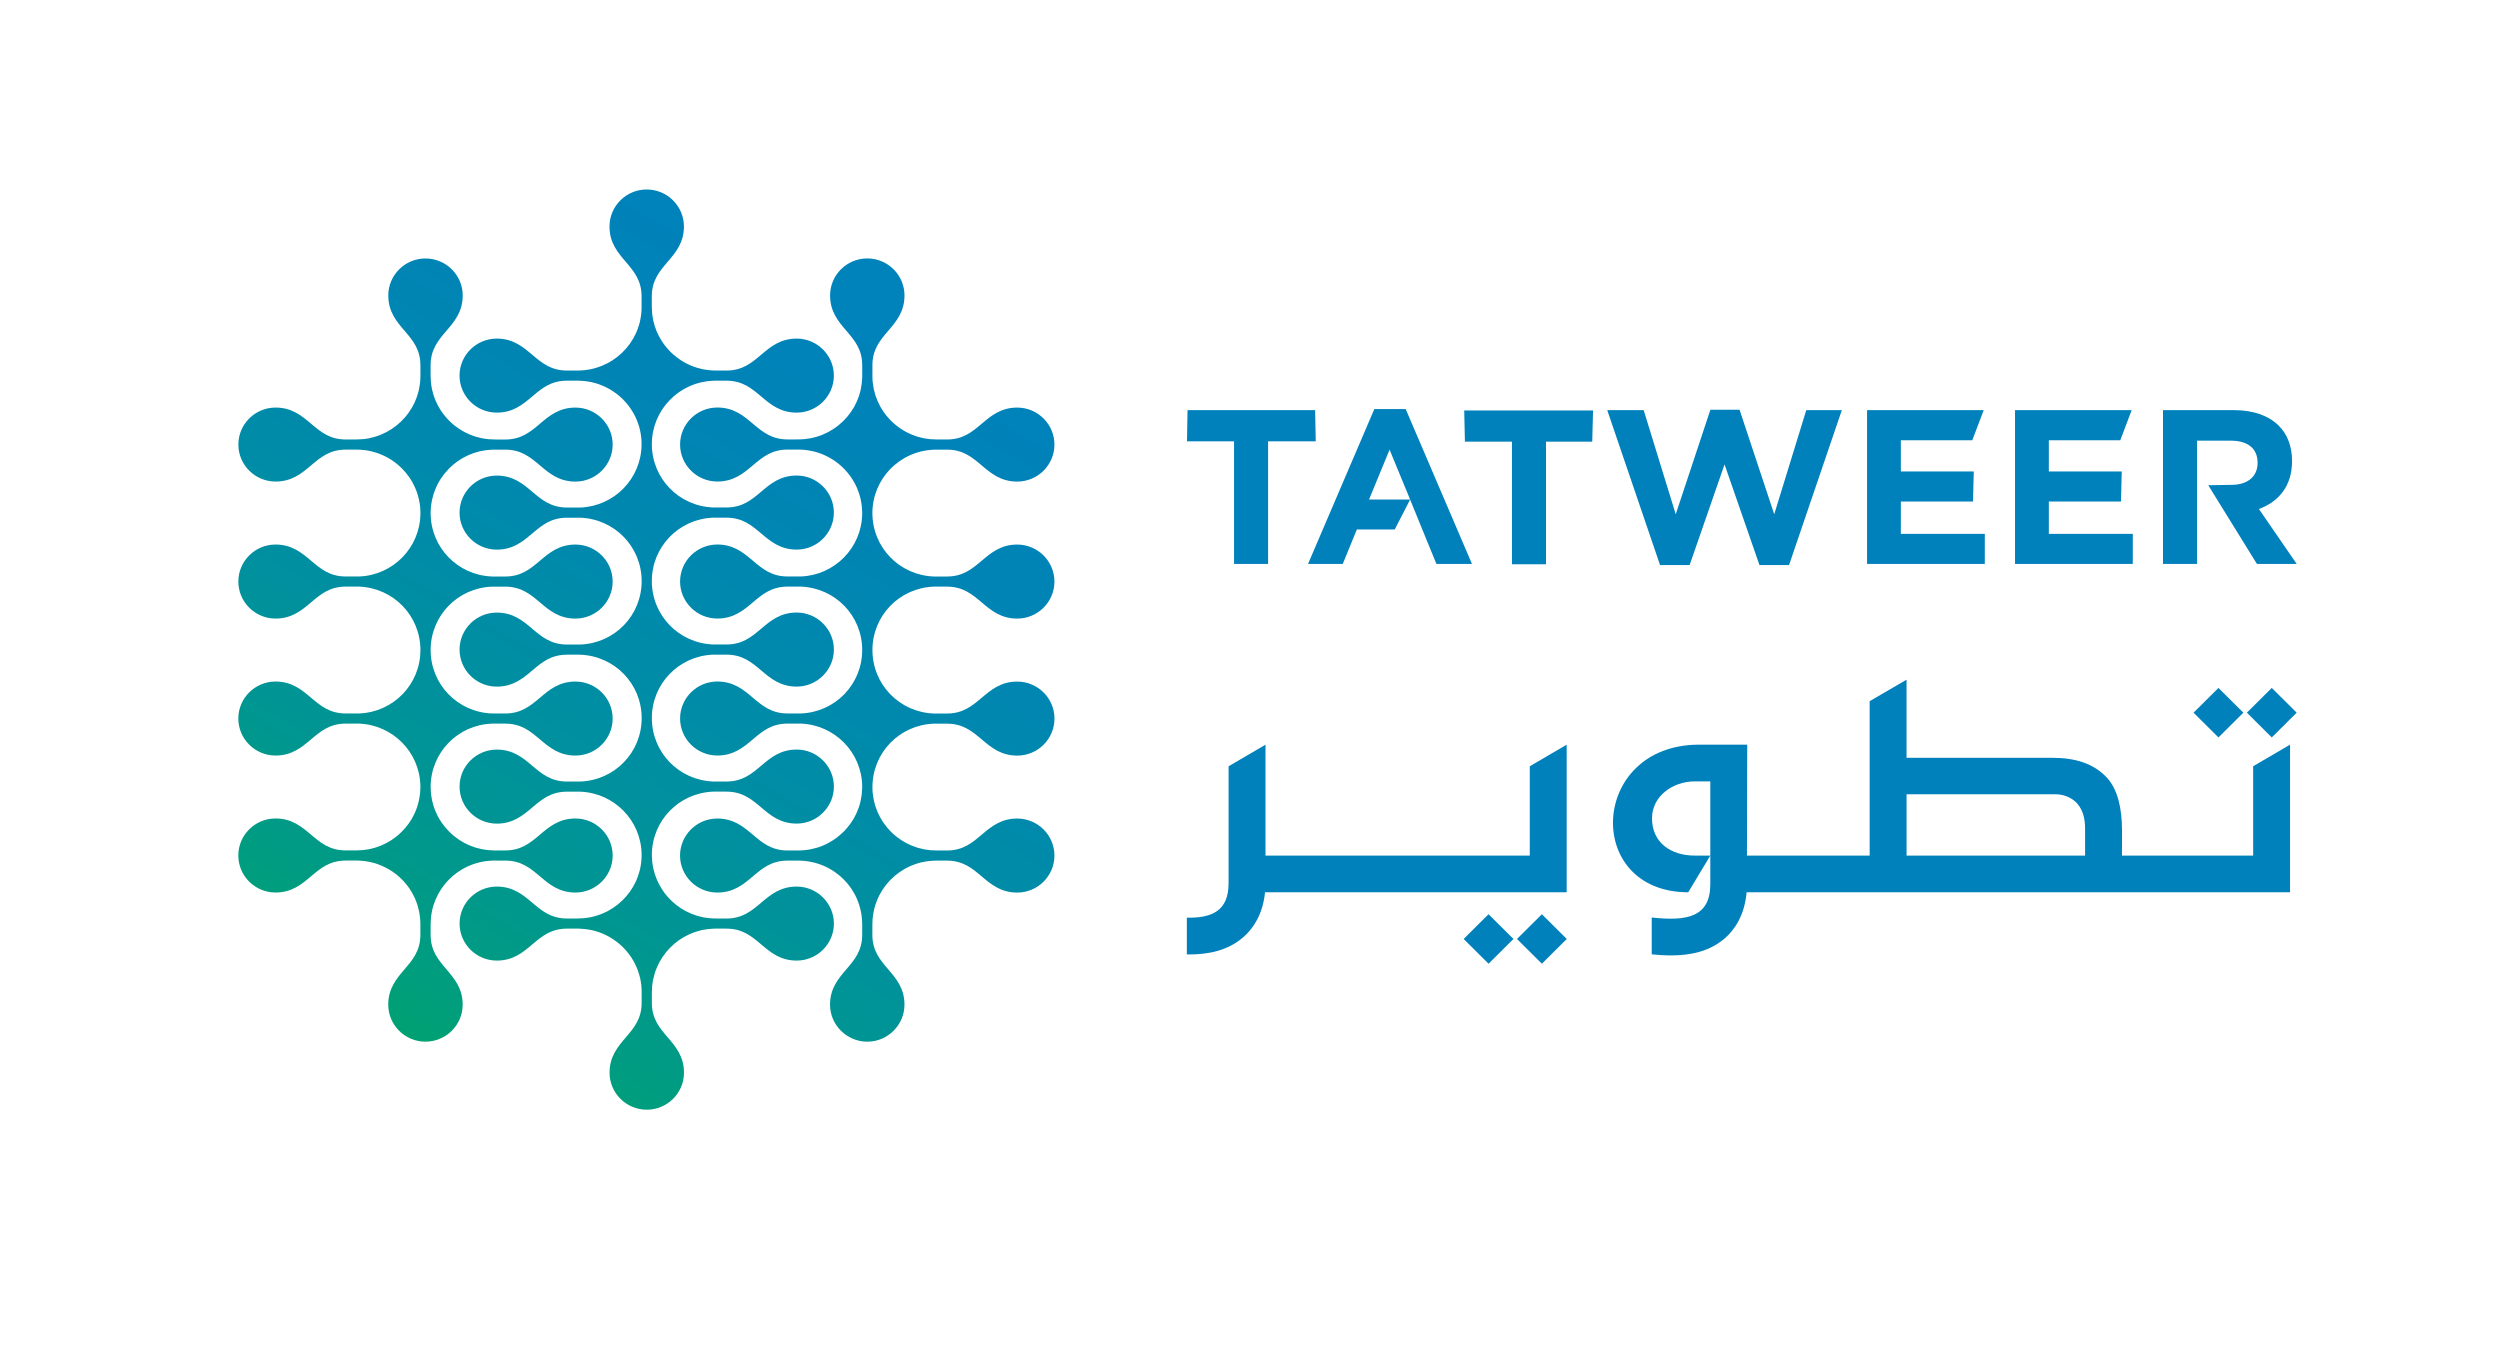 <svg width="124" height="67" viewBox="0 0 124 67" fill="none" xmlns="http://www.w3.org/2000/svg">
<path d="M21.359 46.365V45.952H21.36V45.832C21.36 45.736 21.365 45.635 21.375 45.526L21.376 45.509C21.386 45.414 21.4 45.319 21.419 45.23L21.425 45.203C21.442 45.112 21.464 45.023 21.49 44.934L21.498 44.909C21.523 44.831 21.554 44.744 21.597 44.639L21.602 44.625C21.638 44.539 21.677 44.456 21.721 44.373L21.73 44.353C21.769 44.282 21.814 44.206 21.87 44.12L21.885 44.096C21.926 44.033 21.976 43.965 22.037 43.888L22.063 43.858C22.124 43.782 22.177 43.72 22.238 43.66L22.261 43.634C22.314 43.579 22.373 43.525 22.448 43.459L22.479 43.432C22.532 43.386 22.591 43.342 22.649 43.299L22.717 43.249C22.781 43.204 22.849 43.161 22.916 43.123L22.975 43.088C23.039 43.052 23.107 43.018 23.174 42.986L23.244 42.953C23.31 42.925 23.377 42.899 23.445 42.874L23.529 42.844C23.596 42.823 23.662 42.803 23.726 42.787L23.766 42.776C23.787 42.771 23.807 42.766 23.833 42.761C23.894 42.747 23.955 42.736 24.013 42.726L24.066 42.718C24.091 42.715 24.115 42.711 24.14 42.708C24.2 42.702 24.259 42.696 24.316 42.693L24.362 42.69C24.401 42.688 24.439 42.685 24.474 42.685H25.057C25.856 42.685 26.306 43.065 26.782 43.467C27.248 43.862 27.73 44.27 28.542 44.27C29.559 44.27 30.388 43.446 30.388 42.433C30.388 41.42 29.559 40.597 28.542 40.597C27.73 40.597 27.248 41.005 26.782 41.399C26.306 41.801 25.856 42.182 25.057 42.182H24.523C24.439 42.182 24.351 42.178 24.235 42.167L24.19 42.163C24.104 42.154 24.017 42.141 23.934 42.125L23.878 42.114C23.799 42.098 23.72 42.078 23.645 42.056L23.58 42.038C23.507 42.014 23.436 41.989 23.366 41.962L23.29 41.932C23.225 41.904 23.163 41.874 23.1 41.842C23.1 41.842 23.036 41.811 23.015 41.8C22.962 41.77 22.91 41.739 22.847 41.7C22.816 41.681 22.787 41.664 22.756 41.642C22.709 41.61 22.66 41.576 22.614 41.539L22.575 41.51C22.555 41.495 22.535 41.48 22.515 41.463C22.474 41.427 22.432 41.391 22.392 41.356L22.287 41.257C22.253 41.225 22.223 41.191 22.19 41.152C22.154 41.114 22.119 41.076 22.084 41.034C22.063 41.01 22.042 40.983 22.022 40.956L21.971 40.887C21.948 40.856 21.925 40.825 21.905 40.798C21.885 40.765 21.864 40.732 21.843 40.701L21.826 40.677C21.798 40.63 21.77 40.584 21.743 40.535C21.73 40.514 21.72 40.493 21.709 40.472L21.698 40.451C21.667 40.389 21.638 40.329 21.612 40.265L21.58 40.187C21.552 40.117 21.526 40.046 21.504 39.982L21.486 39.91C21.462 39.832 21.442 39.754 21.426 39.683L21.417 39.624C21.399 39.54 21.386 39.455 21.377 39.372L21.374 39.329C21.364 39.225 21.36 39.13 21.36 39.038C21.36 37.336 22.699 35.953 24.405 35.892H25.057C25.856 35.892 26.306 36.272 26.782 36.674C27.248 37.068 27.73 37.476 28.542 37.476C29.559 37.476 30.388 36.652 30.388 35.64C30.388 34.628 29.559 33.805 28.542 33.805C27.73 33.805 27.248 34.212 26.782 34.607C26.306 35.009 25.856 35.389 25.057 35.389H24.409C22.699 35.328 21.36 33.946 21.36 32.243C21.36 30.541 22.699 29.159 24.405 29.098H25.057C25.856 29.098 26.306 29.478 26.782 29.88C27.248 30.275 27.73 30.682 28.542 30.682C29.559 30.682 30.388 29.858 30.388 28.846C30.388 27.834 29.559 27.01 28.542 27.01C27.73 27.01 27.248 27.418 26.781 27.812C26.305 28.215 25.856 28.595 25.057 28.595H24.409C22.699 28.533 21.36 27.151 21.36 25.448C21.36 25.356 21.364 25.26 21.375 25.151L21.376 25.122C21.386 25.031 21.4 24.939 21.42 24.845L21.425 24.817C21.442 24.73 21.464 24.642 21.492 24.547L21.498 24.524C21.527 24.437 21.558 24.35 21.592 24.267L21.605 24.237C21.64 24.149 21.682 24.065 21.717 23.996L21.732 23.969C21.775 23.886 21.826 23.805 21.869 23.738L21.885 23.715C21.933 23.643 21.984 23.572 22.041 23.501L22.063 23.475C22.118 23.406 22.176 23.34 22.236 23.278L22.261 23.252C22.32 23.189 22.388 23.128 22.449 23.076L22.479 23.049C22.547 22.989 22.625 22.933 22.679 22.894L22.716 22.867C22.78 22.822 22.849 22.78 22.921 22.736L22.971 22.708C23.038 22.67 23.109 22.636 23.182 22.6L23.241 22.572C23.31 22.542 23.38 22.515 23.454 22.489L23.525 22.462C23.596 22.44 23.663 22.421 23.732 22.403L23.767 22.394C23.786 22.389 23.806 22.384 23.828 22.379C23.893 22.365 23.958 22.353 24.024 22.343C24.063 22.337 24.102 22.331 24.14 22.326C24.201 22.318 24.263 22.314 24.327 22.309C24.374 22.306 24.421 22.303 24.47 22.302H25.057C25.856 22.302 26.306 22.683 26.782 23.085C27.248 23.479 27.73 23.887 28.542 23.887C29.559 23.887 30.388 23.063 30.388 22.051C30.388 21.039 29.559 20.216 28.542 20.216C27.73 20.216 27.248 20.623 26.782 21.017C26.306 21.42 25.856 21.8 25.057 21.8H24.643V21.798H24.522C24.429 21.798 24.335 21.793 24.227 21.784L24.192 21.781C24.104 21.772 24.014 21.758 23.93 21.742L23.881 21.732C23.808 21.718 23.733 21.699 23.637 21.671L23.58 21.655C23.506 21.631 23.433 21.606 23.362 21.576L23.288 21.547C23.222 21.52 23.158 21.488 23.097 21.458L23.012 21.414C22.962 21.388 22.915 21.359 22.869 21.329L22.841 21.312C22.809 21.294 22.782 21.278 22.756 21.26C22.707 21.226 22.656 21.188 22.61 21.154L22.564 21.119C22.546 21.105 22.528 21.092 22.513 21.08C22.477 21.049 22.44 21.017 22.404 20.984L22.388 20.971C22.354 20.939 22.321 20.908 22.286 20.873C22.262 20.851 22.24 20.827 22.219 20.804L22.184 20.767C22.15 20.73 22.116 20.691 22.083 20.653C22.065 20.632 22.048 20.609 22.031 20.587L22 20.547C21.965 20.503 21.933 20.459 21.902 20.413C21.89 20.394 21.838 20.314 21.838 20.314C21.805 20.261 21.773 20.209 21.742 20.153C21.73 20.132 21.72 20.112 21.71 20.092L21.696 20.064C21.666 20.004 21.636 19.942 21.61 19.882L21.577 19.803C21.551 19.734 21.526 19.665 21.504 19.596L21.483 19.523C21.46 19.448 21.441 19.372 21.425 19.298L21.415 19.236C21.396 19.148 21.384 19.064 21.377 18.988L21.373 18.939C21.363 18.836 21.358 18.742 21.358 18.654L21.358 18.121C21.358 17.327 21.739 16.881 22.144 16.407C22.541 15.943 22.951 15.463 22.951 14.655C22.951 13.643 22.122 12.82 21.104 12.82C20.086 12.82 19.259 13.643 19.259 14.655C19.259 15.463 19.669 15.943 20.066 16.407C20.471 16.88 20.853 17.327 20.853 18.121V18.695L20.845 18.855L20.841 18.903C20.838 18.945 20.835 18.988 20.829 19.033C20.825 19.072 20.818 19.111 20.808 19.157C20.799 19.219 20.788 19.28 20.776 19.341C20.769 19.374 20.76 19.406 20.748 19.445L20.74 19.475C20.726 19.529 20.712 19.582 20.692 19.638C20.686 19.659 20.678 19.678 20.671 19.698L20.639 19.782C20.621 19.829 20.604 19.876 20.583 19.921L20.552 19.989L20.524 20.043C20.498 20.093 20.473 20.143 20.448 20.188L20.41 20.249C20.372 20.317 20.329 20.384 20.287 20.445L20.256 20.487L20.218 20.536C20.179 20.586 20.141 20.636 20.1 20.684L20.073 20.716C20.017 20.78 19.958 20.842 19.897 20.901L19.87 20.926C19.807 20.987 19.741 21.044 19.67 21.101L19.652 21.117C19.58 21.172 19.506 21.226 19.431 21.275L19.409 21.29C19.318 21.349 19.245 21.392 19.175 21.428L19.154 21.438C19.058 21.488 18.978 21.525 18.903 21.556L18.881 21.564C18.787 21.603 18.7 21.634 18.615 21.659L18.598 21.664C18.504 21.692 18.411 21.716 18.321 21.734L18.3 21.738C18.201 21.758 18.107 21.772 18.014 21.78L17.991 21.782C17.887 21.792 17.785 21.797 17.689 21.797L17.568 21.799H17.153C16.355 21.799 15.906 21.419 15.43 21.017C14.963 20.622 14.48 20.215 13.668 20.215C12.65 20.215 11.823 21.038 11.823 22.05C11.823 23.062 12.651 23.885 13.668 23.885C14.48 23.885 14.963 23.478 15.43 23.083C15.906 22.681 16.355 22.301 17.153 22.301H17.739C17.778 22.302 17.821 22.305 17.862 22.307L17.896 22.309C17.953 22.312 18.011 22.317 18.07 22.325C18.115 22.33 18.153 22.336 18.205 22.344C18.262 22.354 18.32 22.363 18.377 22.377C18.407 22.383 18.436 22.39 18.465 22.398L18.504 22.408C18.559 22.423 18.613 22.438 18.669 22.457C18.712 22.47 18.755 22.486 18.794 22.501C18.847 22.521 18.9 22.54 18.95 22.563C18.978 22.575 19.005 22.587 19.032 22.6L19.075 22.621C19.119 22.64 19.16 22.663 19.201 22.684L19.216 22.693L19.334 22.761L19.357 22.775C19.395 22.8 19.435 22.825 19.472 22.85C19.494 22.864 19.515 22.88 19.536 22.895L19.583 22.93C19.626 22.962 19.669 22.995 19.706 23.026L19.814 23.12C19.852 23.154 19.889 23.19 19.924 23.225C19.957 23.259 19.991 23.294 20.024 23.331L20.036 23.344C20.066 23.376 20.096 23.408 20.125 23.444C20.155 23.481 20.184 23.519 20.216 23.562C20.248 23.602 20.276 23.64 20.302 23.675C20.329 23.719 20.357 23.762 20.384 23.803C20.409 23.846 20.434 23.887 20.459 23.931C20.483 23.974 20.506 24.019 20.529 24.068C20.551 24.11 20.572 24.153 20.592 24.201C20.613 24.246 20.632 24.294 20.649 24.337L20.67 24.396C20.68 24.422 20.689 24.449 20.699 24.48C20.712 24.516 20.721 24.553 20.731 24.59L20.742 24.63C20.756 24.678 20.767 24.724 20.779 24.773C20.786 24.803 20.791 24.832 20.797 24.862C20.801 24.886 20.805 24.908 20.809 24.924C20.812 24.95 20.832 25.07 20.832 25.07C20.832 25.07 20.842 25.197 20.845 25.232L20.853 25.401V25.494C20.829 27.171 19.491 28.532 17.811 28.594H17.152C16.354 28.594 15.905 28.214 15.429 27.811C14.962 27.417 14.479 27.009 13.666 27.009C12.649 27.009 11.822 27.832 11.822 28.845C11.822 29.857 12.649 30.681 13.666 30.681C14.479 30.681 14.961 30.273 15.428 29.878C15.904 29.477 16.354 29.096 17.151 29.096H17.804C19.514 29.158 20.853 30.54 20.853 32.242C20.853 33.943 19.514 35.325 17.81 35.388H17.151C16.353 35.388 15.904 35.009 15.428 34.606C14.961 34.212 14.478 33.804 13.666 33.804C12.648 33.804 11.821 34.627 11.821 35.639C11.821 36.651 12.649 37.475 13.666 37.475C14.478 37.475 14.961 37.068 15.428 36.673C15.903 36.271 16.353 35.891 17.151 35.891H17.804C19.484 35.953 20.823 37.313 20.851 38.985V39.084L20.843 39.232L20.839 39.284C20.836 39.329 20.833 39.374 20.827 39.42C20.824 39.455 20.817 39.489 20.808 39.536C20.799 39.6 20.786 39.664 20.772 39.729C20.765 39.76 20.758 39.79 20.747 39.827C20.731 39.892 20.713 39.959 20.692 40.021L20.663 40.102L20.645 40.15C20.624 40.203 20.604 40.256 20.582 40.304L20.548 40.374C20.515 40.444 20.479 40.512 20.445 40.575L20.411 40.632C20.37 40.701 20.327 40.768 20.285 40.829L20.238 40.891C20.192 40.952 20.148 41.011 20.1 41.066L20.068 41.102C20.016 41.162 19.958 41.224 19.896 41.283L19.865 41.312C19.799 41.376 19.735 41.432 19.668 41.484L19.646 41.503C19.575 41.558 19.502 41.611 19.429 41.66L19.406 41.675C19.33 41.723 19.253 41.769 19.175 41.81L19.148 41.823C19.066 41.866 18.984 41.904 18.898 41.941L18.879 41.949C18.791 41.983 18.704 42.014 18.616 42.041L18.59 42.049C18.498 42.077 18.41 42.099 18.32 42.116L18.292 42.122C18.201 42.14 18.109 42.154 18.015 42.163L17.982 42.166C17.872 42.176 17.774 42.181 17.685 42.181H17.15C16.352 42.181 15.903 41.801 15.427 41.399C14.96 41.005 14.477 40.596 13.665 40.596C12.648 40.596 11.82 41.42 11.82 42.432C11.82 43.445 12.648 44.269 13.665 44.269C14.477 44.269 14.96 43.861 15.427 43.466C15.903 43.064 16.352 42.684 17.15 42.684H17.732C17.765 42.685 17.798 42.687 17.832 42.689L17.9 42.693C17.953 42.696 18.01 42.701 18.061 42.706C18.094 42.711 18.126 42.715 18.159 42.721L18.206 42.728L18.263 42.739C18.297 42.745 18.332 42.751 18.369 42.76C18.418 42.769 18.463 42.782 18.509 42.794L18.555 42.806C18.591 42.817 18.627 42.826 18.66 42.837C18.707 42.853 18.753 42.869 18.801 42.888C18.849 42.905 18.897 42.925 18.944 42.946C18.989 42.965 19.032 42.985 19.078 43.008C19.123 43.029 19.168 43.052 19.212 43.076C19.254 43.1 19.297 43.125 19.337 43.15L19.358 43.163C19.394 43.185 19.431 43.207 19.467 43.232C19.5 43.254 19.532 43.277 19.565 43.302L19.588 43.319C19.626 43.347 19.665 43.376 19.702 43.408C19.741 43.441 19.778 43.474 19.814 43.506L19.835 43.525C19.864 43.552 19.894 43.579 19.922 43.607C19.956 43.642 19.992 43.679 20.027 43.718C20.059 43.753 20.091 43.788 20.12 43.824C20.153 43.864 20.185 43.904 20.217 43.946C20.245 43.983 20.274 44.021 20.3 44.059C20.322 44.093 20.343 44.127 20.365 44.162L20.384 44.193C20.408 44.232 20.432 44.27 20.456 44.315C20.481 44.359 20.505 44.404 20.529 44.454C20.551 44.496 20.57 44.538 20.589 44.578C20.61 44.627 20.63 44.678 20.648 44.726L20.666 44.776C20.675 44.802 20.686 44.829 20.696 44.863C20.713 44.912 20.727 44.962 20.741 45.021C20.753 45.064 20.765 45.107 20.775 45.157C20.784 45.192 20.79 45.227 20.796 45.263L20.806 45.319C20.814 45.364 20.821 45.41 20.827 45.456C20.832 45.498 20.835 45.539 20.839 45.581L20.842 45.623L20.851 45.779V46.364C20.851 47.158 20.469 47.605 20.064 48.078C19.667 48.542 19.257 49.022 19.257 49.83C19.257 50.842 20.085 51.667 21.102 51.667C22.121 51.667 22.949 50.843 22.949 49.83C22.949 49.022 22.539 48.542 22.142 48.078C21.741 47.606 21.359 47.158 21.359 46.365Z" fill="url(#paint0_linear_177_2252)"/>
<path d="M46.318 29.097H46.969C47.766 29.097 48.216 29.477 48.691 29.879C49.158 30.273 49.641 30.682 50.454 30.682C51.472 30.682 52.3 29.858 52.3 28.846C52.3 27.834 51.472 27.01 50.454 27.01C49.641 27.01 49.159 27.418 48.691 27.813C48.216 28.215 47.766 28.595 46.969 28.595H46.321C44.611 28.533 43.271 27.151 43.271 25.448C43.271 25.335 43.275 25.24 43.284 25.155L43.289 25.123C43.297 25.02 43.315 24.923 43.328 24.848L43.336 24.82C43.354 24.724 43.377 24.632 43.402 24.549L43.41 24.525C43.434 24.448 43.463 24.366 43.504 24.261L43.512 24.243C43.545 24.163 43.585 24.08 43.635 23.985L43.64 23.973C43.683 23.894 43.731 23.814 43.783 23.733L43.794 23.717C43.846 23.638 43.9 23.564 43.957 23.494L43.969 23.477C44.024 23.409 44.083 23.343 44.149 23.274L44.168 23.253C44.225 23.195 44.289 23.135 44.357 23.077L44.389 23.049C44.457 22.991 44.522 22.941 44.59 22.894L44.628 22.867C44.693 22.82 44.762 22.777 44.83 22.737L44.883 22.707C44.949 22.669 45.019 22.634 45.092 22.6L45.152 22.571C45.22 22.541 45.291 22.515 45.36 22.489L45.442 22.461C45.506 22.439 45.574 22.421 45.641 22.403L45.683 22.392C45.701 22.387 45.718 22.383 45.738 22.379C45.803 22.365 45.869 22.353 45.932 22.343L46.05 22.325C46.111 22.317 46.172 22.313 46.237 22.309C46.285 22.305 46.334 22.302 46.382 22.302H46.969C47.766 22.302 48.216 22.681 48.691 23.084C49.158 23.478 49.641 23.887 50.454 23.887C51.472 23.887 52.3 23.063 52.3 22.051C52.3 21.039 51.472 20.216 50.454 20.216C49.641 20.216 49.159 20.623 48.692 21.018C48.216 21.42 47.767 21.799 46.97 21.799H46.553V21.797H46.432C46.341 21.797 46.245 21.793 46.139 21.783L46.105 21.78C46.016 21.771 45.927 21.757 45.842 21.742L45.792 21.732C45.718 21.717 45.641 21.697 45.55 21.67L45.493 21.655C45.419 21.631 45.348 21.606 45.276 21.576L45.202 21.547C45.136 21.52 45.073 21.49 45.011 21.459L44.927 21.415C44.883 21.392 44.84 21.366 44.798 21.34L44.669 21.26C44.62 21.226 44.57 21.19 44.525 21.155L44.502 21.138C44.477 21.119 44.452 21.099 44.424 21.075C44.39 21.049 44.358 21.019 44.324 20.99L44.265 20.936C44.243 20.916 44.221 20.897 44.2 20.875C44.171 20.846 44.145 20.817 44.119 20.788L44.091 20.758C44.059 20.724 44.027 20.691 43.997 20.652C43.98 20.631 43.911 20.543 43.911 20.543C43.878 20.499 43.845 20.455 43.814 20.41C43.796 20.385 43.781 20.359 43.766 20.334L43.755 20.317C43.72 20.261 43.686 20.206 43.657 20.157L43.612 20.063C43.578 20.002 43.549 19.938 43.524 19.88L43.495 19.806C43.467 19.735 43.439 19.662 43.417 19.592L43.4 19.532C43.377 19.451 43.355 19.37 43.339 19.297L43.33 19.241C43.311 19.148 43.298 19.064 43.29 18.978L43.285 18.944C43.276 18.855 43.273 18.759 43.273 18.653L43.272 18.533V18.12C43.272 17.326 43.653 16.88 44.057 16.406C44.454 15.942 44.863 15.461 44.863 14.654C44.863 13.642 44.035 12.818 43.017 12.818C41.999 12.818 41.172 13.642 41.172 14.654C41.172 15.462 41.582 15.942 41.979 16.406C42.384 16.879 42.766 17.326 42.766 18.119V18.697L42.765 18.718C42.762 18.76 42.76 18.801 42.756 18.851C42.753 18.912 42.748 18.973 42.74 19.035C42.736 19.07 42.73 19.106 42.721 19.151C42.714 19.215 42.701 19.282 42.688 19.342L42.664 19.437C42.646 19.506 42.627 19.572 42.607 19.636L42.578 19.715C42.551 19.785 42.525 19.855 42.494 19.922L42.463 19.987C42.431 20.058 42.394 20.128 42.361 20.189L42.328 20.241C42.285 20.312 42.242 20.382 42.198 20.445L42.169 20.484C42.119 20.553 42.068 20.619 42.013 20.682L41.985 20.713C41.924 20.785 41.866 20.846 41.805 20.902L41.784 20.923C41.72 20.984 41.652 21.043 41.581 21.101L41.565 21.113C41.501 21.164 41.424 21.222 41.337 21.276L41.321 21.287C41.249 21.335 41.17 21.382 41.089 21.426L41.068 21.436C40.991 21.476 40.908 21.515 40.815 21.554L40.795 21.562C40.705 21.599 40.616 21.631 40.528 21.657L40.51 21.662C40.413 21.69 40.322 21.713 40.235 21.732L40.21 21.736C40.116 21.754 40.02 21.769 39.927 21.778L39.904 21.779C39.797 21.79 39.698 21.794 39.602 21.794L39.482 21.796H39.066C38.268 21.796 37.818 21.416 37.341 21.014C36.875 20.62 36.392 20.213 35.58 20.213C34.561 20.213 33.732 21.036 33.732 22.048C33.732 23.06 34.561 23.884 35.58 23.884C36.392 23.884 36.874 23.476 37.341 23.082C37.818 22.68 38.267 22.299 39.066 22.299H39.651C39.691 22.3 39.731 22.303 39.771 22.305L39.807 22.306C39.865 22.31 39.922 22.314 39.98 22.323C40.026 22.328 40.073 22.335 40.117 22.342C40.173 22.352 40.229 22.362 40.288 22.374C40.323 22.381 40.358 22.39 40.39 22.399L40.416 22.405C40.471 22.421 40.525 22.435 40.582 22.455C40.615 22.465 40.646 22.476 40.677 22.488L40.711 22.5C40.762 22.519 40.812 22.539 40.858 22.558C40.858 22.558 40.962 22.606 40.985 22.618C41.033 22.641 41.083 22.667 41.126 22.689L41.154 22.705C41.184 22.723 41.215 22.741 41.25 22.764C41.283 22.783 41.313 22.802 41.345 22.823L41.385 22.849C41.415 22.869 41.444 22.89 41.473 22.912L41.495 22.93C41.537 22.961 41.579 22.993 41.618 23.024C41.654 23.054 41.689 23.084 41.728 23.121C41.766 23.153 41.8 23.186 41.839 23.226C41.868 23.253 41.893 23.28 41.918 23.308L41.938 23.331C41.972 23.366 42.005 23.401 42.036 23.439C42.055 23.462 42.074 23.487 42.092 23.511L42.153 23.59C42.173 23.618 42.194 23.645 42.213 23.674C42.242 23.717 42.27 23.76 42.296 23.803L42.329 23.858C42.343 23.881 42.358 23.903 42.37 23.927C42.39 23.961 42.407 23.996 42.426 24.032L42.443 24.064C42.462 24.108 42.482 24.152 42.502 24.191C42.522 24.241 42.541 24.291 42.564 24.351C42.581 24.391 42.596 24.431 42.61 24.474C42.627 24.525 42.641 24.577 42.655 24.634L42.66 24.653C42.671 24.689 42.681 24.726 42.689 24.765C42.701 24.821 42.712 24.879 42.721 24.928L42.73 24.991C42.734 25.017 42.738 25.043 42.741 25.07C42.748 25.126 42.753 25.181 42.755 25.241C42.755 25.241 42.763 25.358 42.765 25.395V25.496C42.737 27.171 41.398 28.532 39.722 28.593H39.066C38.268 28.593 37.818 28.213 37.341 27.81C36.875 27.416 36.392 27.008 35.58 27.008C34.561 27.008 33.732 27.832 33.732 28.844C33.732 29.856 34.561 30.68 35.58 30.68C36.392 30.68 36.874 30.272 37.341 29.878C37.818 29.476 38.267 29.096 39.066 29.096H39.718C41.427 29.158 42.765 30.539 42.765 32.241C42.765 33.943 41.426 35.325 39.722 35.388H39.066C38.268 35.388 37.818 35.007 37.341 34.605C36.875 34.211 36.392 33.803 35.58 33.803C34.561 33.803 33.732 34.626 33.732 35.638C33.732 36.65 34.561 37.474 35.58 37.474C36.392 37.474 36.874 37.066 37.341 36.672C37.818 36.27 38.267 35.89 39.066 35.89H39.717C41.398 35.952 42.737 37.311 42.765 38.984V39.082L42.763 39.102C42.761 39.145 42.759 39.187 42.754 39.237C42.751 39.297 42.746 39.358 42.739 39.42C42.735 39.458 42.728 39.492 42.72 39.538C42.713 39.603 42.7 39.666 42.686 39.728C42.682 39.748 42.663 39.825 42.663 39.825C42.645 39.892 42.626 39.959 42.605 40.023L42.576 40.102C42.55 40.173 42.523 40.241 42.492 40.309L42.463 40.373C42.429 40.445 42.394 40.513 42.358 40.577L42.327 40.629C42.284 40.7 42.241 40.768 42.194 40.834L42.168 40.872C42.118 40.939 42.068 41.005 42.01 41.07L41.983 41.102C41.928 41.167 41.869 41.229 41.808 41.286L41.78 41.312C41.705 41.382 41.643 41.436 41.578 41.487L41.559 41.504C41.482 41.565 41.412 41.616 41.335 41.664L41.321 41.674C41.248 41.722 41.167 41.769 41.093 41.81L41.064 41.823C40.98 41.869 40.894 41.908 40.814 41.941L40.792 41.95C40.706 41.986 40.617 42.017 40.528 42.044L40.508 42.05C40.427 42.075 40.336 42.098 40.237 42.119L40.21 42.123C40.118 42.142 40.026 42.155 39.927 42.166L39.903 42.167C39.804 42.177 39.705 42.182 39.601 42.182L39.48 42.184H39.065C38.267 42.184 37.816 41.803 37.34 41.401C36.873 41.006 36.391 40.599 35.579 40.599C34.56 40.599 33.73 41.423 33.73 42.435C33.73 43.447 34.559 44.271 35.579 44.271C36.391 44.271 36.873 43.864 37.34 43.469C37.816 43.067 38.266 42.687 39.065 42.687H39.645C39.678 42.687 39.712 42.689 39.745 42.691L39.813 42.695C39.869 42.699 39.924 42.703 39.975 42.709C40.012 42.713 40.048 42.719 40.085 42.724L40.12 42.73L40.168 42.739C40.206 42.745 40.243 42.752 40.282 42.761C40.326 42.77 40.366 42.781 40.42 42.795L40.454 42.804C40.494 42.816 40.534 42.826 40.575 42.84C40.618 42.854 40.66 42.869 40.709 42.886L40.745 42.901C40.782 42.915 40.821 42.931 40.858 42.946L40.984 43.003C40.984 43.003 41.099 43.062 41.125 43.076C41.158 43.095 41.248 43.149 41.248 43.149C41.248 43.149 41.345 43.209 41.382 43.234C41.418 43.258 41.452 43.284 41.498 43.319C41.538 43.348 41.578 43.378 41.615 43.409C41.65 43.438 41.684 43.468 41.728 43.507C41.764 43.54 41.799 43.573 41.837 43.611C41.866 43.638 41.892 43.667 41.918 43.695C41.918 43.695 42.017 43.804 42.035 43.823C42.066 43.864 42.098 43.904 42.131 43.948C42.16 43.985 42.186 44.021 42.213 44.061C42.242 44.103 42.27 44.147 42.296 44.192L42.33 44.247C42.344 44.269 42.358 44.291 42.37 44.312C42.387 44.342 42.402 44.373 42.419 44.405L42.442 44.449C42.461 44.494 42.482 44.538 42.501 44.577C42.513 44.605 42.563 44.733 42.563 44.733C42.58 44.774 42.595 44.818 42.608 44.859C42.625 44.911 42.64 44.963 42.654 45.018L42.66 45.041C42.67 45.077 42.68 45.112 42.687 45.151C42.7 45.207 42.711 45.264 42.72 45.315L42.729 45.375C42.733 45.401 42.737 45.428 42.74 45.456C42.747 45.511 42.752 45.568 42.754 45.627C42.754 45.627 42.763 45.746 42.765 45.781V46.365C42.765 47.159 42.382 47.606 41.978 48.079C41.581 48.544 41.17 49.023 41.17 49.831C41.17 50.83 41.987 51.654 42.991 51.668H43.041H43.042C44.045 51.654 44.862 50.83 44.862 49.831C44.862 49.023 44.452 48.544 44.056 48.079C43.651 47.606 43.269 47.159 43.269 46.365V45.953H43.27V45.833C43.27 45.721 43.275 45.623 43.283 45.54L43.288 45.508C43.295 45.427 43.308 45.337 43.328 45.234L43.336 45.205C43.354 45.109 43.377 45.017 43.403 44.933L43.41 44.91C43.434 44.834 43.464 44.749 43.506 44.644L43.512 44.628C43.542 44.558 43.582 44.466 43.63 44.378L43.641 44.357C43.685 44.276 43.733 44.198 43.779 44.124L43.794 44.101C43.847 44.023 43.899 43.952 43.952 43.886L43.974 43.859C44.021 43.799 44.076 43.738 44.147 43.663L44.172 43.636C44.231 43.576 44.292 43.519 44.358 43.464L44.392 43.433C44.453 43.381 44.517 43.331 44.584 43.284L44.631 43.251C44.694 43.206 44.76 43.165 44.827 43.126L44.885 43.091C44.949 43.054 45.016 43.02 45.083 42.989L45.158 42.955C45.22 42.927 45.286 42.902 45.358 42.877C45.387 42.865 45.416 42.854 45.443 42.845C45.504 42.826 45.57 42.806 45.636 42.79L45.657 42.784C45.686 42.777 45.715 42.77 45.743 42.763C45.803 42.749 45.864 42.738 45.924 42.73L45.944 42.727C45.98 42.721 46.014 42.714 46.052 42.711C46.109 42.704 46.168 42.699 46.228 42.696L46.267 42.693C46.307 42.691 46.347 42.688 46.386 42.687H46.969C47.766 42.687 48.216 43.067 48.691 43.469C49.158 43.864 49.641 44.272 50.454 44.272C51.472 44.272 52.3 43.448 52.3 42.435C52.3 41.423 51.472 40.599 50.454 40.599C49.641 40.599 49.159 41.008 48.691 41.402C48.216 41.804 47.766 42.184 46.969 42.184H46.552V42.182H46.432C46.333 42.182 46.234 42.178 46.139 42.169L46.105 42.166C46.022 42.157 45.938 42.145 45.84 42.127L45.792 42.117C45.709 42.101 45.629 42.08 45.547 42.057L45.493 42.042C45.42 42.018 45.346 41.992 45.272 41.961L45.205 41.935C45.136 41.907 45.071 41.874 45.006 41.843L44.929 41.804C44.87 41.772 44.813 41.737 44.756 41.701L44.741 41.692C44.718 41.677 44.695 41.663 44.669 41.645C44.617 41.611 44.569 41.577 44.52 41.539C44.487 41.514 44.457 41.49 44.426 41.466C44.404 41.447 44.301 41.358 44.301 41.358L44.263 41.322C44.241 41.302 44.219 41.283 44.2 41.263C44.175 41.238 44.152 41.213 44.129 41.187L44.098 41.153C44.063 41.116 44.029 41.079 43.997 41.039C43.974 41.011 43.952 40.981 43.929 40.952L43.917 40.936C43.882 40.891 43.847 40.845 43.814 40.797C43.803 40.781 43.754 40.705 43.754 40.705L43.735 40.672C43.708 40.628 43.681 40.584 43.659 40.545L43.612 40.451C43.579 40.388 43.55 40.328 43.524 40.267L43.483 40.163C43.46 40.102 43.436 40.039 43.417 39.981L43.4 39.917C43.377 39.837 43.355 39.757 43.339 39.684L43.33 39.627C43.311 39.534 43.298 39.45 43.29 39.365L43.285 39.331C43.276 39.242 43.273 39.147 43.273 39.04C43.273 37.337 44.613 35.955 46.32 35.894H46.971C47.768 35.894 48.217 36.273 48.693 36.675C49.16 37.069 49.643 37.478 50.456 37.478C51.474 37.478 52.302 36.654 52.302 35.642C52.302 34.63 51.474 33.806 50.456 33.806C49.643 33.806 49.16 34.215 48.693 34.609C48.217 35.011 47.768 35.391 46.971 35.391H46.322C44.613 35.329 43.273 33.948 43.273 32.245C43.271 30.54 44.611 29.159 46.318 29.097Z" fill="url(#paint1_linear_177_2252)"/>
<path d="M39.513 43.974C38.7 43.974 38.218 44.382 37.751 44.777C37.276 45.178 36.827 45.559 36.029 45.559H35.615V45.557H35.494C35.4 45.557 35.303 45.553 35.194 45.542L35.164 45.541C35.074 45.531 34.986 45.517 34.903 45.502L34.852 45.491C34.771 45.474 34.689 45.454 34.612 45.433L34.55 45.413C34.476 45.391 34.405 45.364 34.337 45.338L34.262 45.307C34.197 45.28 34.132 45.249 34.071 45.219L33.986 45.175C33.929 45.144 33.872 45.109 33.819 45.077C33.788 45.057 33.757 45.038 33.727 45.018C33.678 44.984 33.63 44.951 33.579 44.91C33.547 44.886 33.515 44.861 33.484 44.837C33.444 44.803 33.403 44.768 33.366 44.734L33.332 44.701C33.309 44.679 33.284 44.657 33.26 44.632C33.226 44.6 33.194 44.566 33.164 44.533L33.14 44.506C33.111 44.473 33.082 44.442 33.053 44.407C33.028 44.376 33.003 44.344 32.98 44.315L32.953 44.279C32.926 44.243 32.899 44.207 32.874 44.168C32.855 44.139 32.835 44.108 32.815 44.076C32.78 44.023 32.748 43.968 32.718 43.91L32.674 43.828C32.642 43.765 32.611 43.702 32.585 43.638L32.555 43.561C32.525 43.494 32.502 43.424 32.477 43.35L32.46 43.291C32.437 43.212 32.415 43.13 32.399 43.053L32.39 43.002C32.376 42.926 32.359 42.835 32.35 42.738L32.347 42.706C32.339 42.597 32.332 42.505 32.332 42.411C32.332 40.71 33.671 39.328 35.377 39.265H36.031C36.828 39.265 37.278 39.645 37.753 40.047C38.22 40.442 38.703 40.85 39.515 40.85C40.533 40.85 41.361 40.026 41.361 39.014C41.361 38.001 40.533 37.178 39.515 37.178C38.702 37.178 38.22 37.586 37.753 37.981C37.278 38.383 36.828 38.763 36.031 38.763H35.381C33.671 38.701 32.332 37.319 32.332 35.617C32.332 33.914 33.671 32.532 35.377 32.47H36.03C36.828 32.47 37.277 32.85 37.753 33.252C38.219 33.647 38.702 34.055 39.514 34.055C40.532 34.055 41.361 33.231 41.361 32.218C41.361 31.206 40.532 30.382 39.514 30.382C38.702 30.382 38.219 30.79 37.753 31.185C37.277 31.587 36.828 31.967 36.03 31.967H35.381C33.671 31.906 32.331 30.525 32.331 28.821C32.331 27.119 33.67 25.738 35.376 25.676H36.029C36.827 25.676 37.276 26.055 37.752 26.458C38.219 26.852 38.702 27.26 39.514 27.26C40.532 27.26 41.36 26.436 41.36 25.424C41.36 24.411 40.532 23.587 39.514 23.587C38.701 23.587 38.219 23.995 37.752 24.39C37.276 24.792 36.827 25.171 36.029 25.171H35.38C33.67 25.11 32.331 23.728 32.331 22.026C32.331 21.927 32.338 21.826 32.344 21.733L32.349 21.702C32.357 21.613 32.37 21.521 32.39 21.422L32.396 21.398C32.413 21.314 32.435 21.224 32.466 21.121L32.47 21.105C32.498 21.015 32.53 20.927 32.569 20.835L32.574 20.82C32.606 20.741 32.645 20.66 32.688 20.577L32.703 20.551C32.747 20.47 32.792 20.392 32.836 20.323L32.859 20.292C32.901 20.225 32.953 20.156 33.019 20.074L33.032 20.054C33.088 19.987 33.146 19.922 33.207 19.859L33.233 19.831C33.292 19.77 33.354 19.713 33.414 19.659L33.453 19.628C33.515 19.574 33.579 19.526 33.643 19.479L33.691 19.445C33.755 19.4 33.82 19.36 33.888 19.319L33.946 19.286C34.013 19.249 34.078 19.215 34.144 19.184L34.22 19.15C34.283 19.121 34.35 19.096 34.415 19.072C34.446 19.062 34.473 19.051 34.505 19.039C34.561 19.021 34.619 19.005 34.676 18.989L34.692 18.985C34.711 18.981 34.784 18.963 34.803 18.959C34.864 18.945 34.927 18.934 34.994 18.924C35.031 18.916 35.073 18.91 35.112 18.905C35.17 18.899 35.229 18.894 35.288 18.891L35.34 18.888C35.377 18.885 35.413 18.883 35.448 18.882H36.029C36.827 18.882 37.276 19.262 37.752 19.663C38.219 20.058 38.702 20.466 39.514 20.466C40.532 20.466 41.36 19.642 41.36 18.63C41.36 17.618 40.532 16.794 39.514 16.794C38.701 16.794 38.219 17.203 37.752 17.597C37.276 18 36.827 18.379 36.029 18.379H35.615V18.378H35.495C35.393 18.378 35.296 18.373 35.195 18.363L35.164 18.361C35.077 18.352 34.991 18.338 34.897 18.32L34.855 18.313C34.773 18.296 34.689 18.275 34.61 18.251L34.552 18.235C34.478 18.211 34.405 18.185 34.332 18.157L34.264 18.13C34.198 18.102 34.132 18.07 34.066 18.037L33.99 17.999C33.943 17.973 33.898 17.945 33.851 17.917L33.819 17.897L33.782 17.874C33.764 17.863 33.747 17.851 33.727 17.838C33.676 17.805 33.629 17.769 33.573 17.726C33.543 17.703 33.514 17.681 33.484 17.657C33.441 17.622 33.4 17.586 33.363 17.553L33.331 17.523C33.307 17.501 33.284 17.479 33.26 17.454C33.232 17.427 33.205 17.398 33.178 17.37L33.158 17.348C33.123 17.311 33.09 17.273 33.055 17.231C33.029 17.201 33.006 17.17 32.976 17.132L32.952 17.099C32.924 17.064 32.897 17.028 32.875 16.996C32.855 16.963 32.833 16.929 32.813 16.898C32.779 16.844 32.747 16.79 32.716 16.731L32.671 16.648C32.639 16.585 32.608 16.523 32.582 16.46L32.551 16.385C32.523 16.314 32.499 16.244 32.476 16.171L32.457 16.11C32.435 16.032 32.413 15.952 32.396 15.874L32.387 15.824C32.372 15.741 32.357 15.653 32.348 15.562L32.345 15.527C32.337 15.419 32.33 15.328 32.33 15.234L32.329 15.114V14.7C32.329 13.907 32.711 13.459 33.116 12.986C33.512 12.522 33.923 12.043 33.923 11.234C33.923 10.222 33.094 9.398 32.077 9.398C31.058 9.398 30.231 10.222 30.231 11.234C30.231 12.042 30.641 12.521 31.037 12.986C31.441 13.459 31.822 13.906 31.822 14.7V15.286C31.822 15.333 31.82 15.382 31.817 15.427C31.817 15.427 31.804 15.572 31.8 15.612C31.795 15.652 31.789 15.691 31.783 15.729C31.772 15.794 31.761 15.858 31.744 15.934L31.719 16.033C31.702 16.095 31.685 16.156 31.664 16.217L31.635 16.3C31.609 16.37 31.583 16.437 31.555 16.5L31.521 16.571C31.489 16.64 31.454 16.708 31.421 16.768L31.383 16.828C31.343 16.897 31.301 16.962 31.257 17.026L31.224 17.071C31.175 17.139 31.123 17.203 31.075 17.261L31.041 17.298C30.986 17.362 30.928 17.424 30.87 17.48L30.84 17.509C30.775 17.571 30.704 17.631 30.645 17.678L30.619 17.698C30.547 17.754 30.476 17.806 30.401 17.857L30.383 17.87C30.302 17.921 30.223 17.968 30.146 18.008L30.124 18.019C30.044 18.062 29.959 18.102 29.876 18.136L29.853 18.145C29.766 18.18 29.677 18.212 29.59 18.238L29.566 18.245C29.488 18.269 29.4 18.292 29.289 18.314L29.271 18.319C29.179 18.337 29.083 18.351 28.99 18.361L28.963 18.363C28.864 18.373 28.765 18.378 28.659 18.378L28.538 18.379H28.124C27.326 18.379 26.877 17.999 26.4 17.597C25.934 17.202 25.451 16.794 24.64 16.794C23.621 16.794 22.793 17.618 22.793 18.63C22.793 19.642 23.621 20.466 24.64 20.466C25.451 20.466 25.934 20.059 26.4 19.664C26.876 19.262 27.326 18.882 28.124 18.882H28.704C28.743 18.883 28.783 18.885 28.823 18.888L28.871 18.891C28.927 18.895 28.981 18.899 29.035 18.904C29.085 18.91 29.131 18.918 29.183 18.927C29.235 18.935 29.288 18.945 29.341 18.956C29.388 18.966 29.434 18.979 29.484 18.992C29.534 19.005 29.585 19.02 29.633 19.034C29.681 19.05 29.725 19.066 29.771 19.084C29.82 19.102 29.869 19.121 29.917 19.142C29.951 19.156 29.983 19.172 30.015 19.187L30.046 19.201C30.093 19.225 30.14 19.249 30.185 19.274C30.227 19.297 30.268 19.321 30.31 19.346C30.353 19.373 30.396 19.4 30.44 19.431C30.48 19.456 30.518 19.484 30.565 19.52C30.601 19.548 30.638 19.575 30.677 19.608C30.714 19.638 30.75 19.669 30.796 19.712C30.829 19.741 30.862 19.772 30.894 19.804C30.929 19.839 30.964 19.876 30.997 19.913C31.029 19.948 31.062 19.983 31.094 20.024C31.123 20.057 31.15 20.092 31.177 20.128L31.186 20.139L31.272 20.257C31.3 20.299 31.328 20.343 31.356 20.387L31.428 20.506L31.5 20.645C31.509 20.665 31.518 20.686 31.529 20.706C31.54 20.729 31.55 20.752 31.561 20.775C31.582 20.824 31.601 20.873 31.621 20.929C31.638 20.971 31.653 21.014 31.669 21.061C31.682 21.098 31.693 21.136 31.703 21.174L31.714 21.214C31.726 21.26 31.737 21.303 31.748 21.349C31.757 21.387 31.763 21.426 31.77 21.465L31.779 21.515C31.787 21.56 31.793 21.604 31.799 21.651C31.804 21.696 31.808 21.742 31.813 21.79L31.816 21.821C31.819 21.873 31.821 21.924 31.821 21.976V22.079C31.795 23.753 30.457 25.113 28.781 25.174H28.125C27.327 25.174 26.878 24.794 26.401 24.391C25.935 23.997 25.452 23.589 24.641 23.589C23.623 23.589 22.794 24.413 22.794 25.426C22.794 26.439 23.623 27.262 24.641 27.262C25.452 27.262 25.935 26.855 26.401 26.46C26.877 26.058 27.327 25.678 28.125 25.678H28.777C30.487 25.74 31.826 27.121 31.826 28.824C31.826 30.526 30.487 31.907 28.782 31.969H28.125C27.327 31.969 26.878 31.589 26.401 31.187C25.935 30.792 25.452 30.384 24.641 30.384C23.623 30.384 22.794 31.208 22.794 32.22C22.794 33.233 23.623 34.057 24.641 34.057C25.452 34.057 25.935 33.649 26.401 33.255C26.877 32.852 27.327 32.473 28.125 32.473H28.777C30.487 32.535 31.827 33.917 31.827 35.62C31.827 37.321 30.488 38.703 28.783 38.764H28.125C27.327 38.764 26.878 38.384 26.401 37.982C25.935 37.587 25.452 37.18 24.641 37.18C23.623 37.18 22.794 38.004 22.794 39.016C22.794 40.028 23.623 40.852 24.641 40.852C25.452 40.852 25.935 40.444 26.401 40.05C26.877 39.647 27.327 39.267 28.125 39.267H28.777C30.459 39.329 31.796 40.689 31.823 42.361V42.465C31.823 42.514 31.82 42.562 31.817 42.607C31.817 42.607 31.805 42.749 31.801 42.793C31.795 42.833 31.79 42.871 31.784 42.909C31.773 42.974 31.762 43.038 31.748 43.099C31.739 43.133 31.73 43.167 31.723 43.199C31.705 43.265 31.687 43.33 31.659 43.407C31.652 43.432 31.643 43.457 31.635 43.48C31.609 43.549 31.583 43.618 31.556 43.681L31.522 43.751C31.489 43.819 31.455 43.886 31.419 43.95L31.384 44.008C31.344 44.075 31.302 44.142 31.258 44.205L31.225 44.25C31.177 44.317 31.125 44.382 31.075 44.441L31.042 44.478C30.987 44.542 30.928 44.603 30.873 44.659L30.84 44.688C30.778 44.747 30.712 44.804 30.647 44.857L30.618 44.88C30.548 44.935 30.478 44.985 30.408 45.033L30.379 45.051C30.297 45.104 30.222 45.149 30.147 45.188L30.126 45.2C30.031 45.248 29.951 45.285 29.875 45.316L29.854 45.325C29.766 45.36 29.677 45.391 29.597 45.416L29.567 45.424C29.489 45.45 29.402 45.471 29.292 45.493L29.274 45.498C29.177 45.516 29.081 45.53 28.995 45.541L28.966 45.542C28.858 45.552 28.758 45.557 28.661 45.557L28.541 45.558H28.126C27.328 45.558 26.879 45.178 26.403 44.776C25.936 44.382 25.454 43.974 24.642 43.974C23.624 43.974 22.795 44.797 22.795 45.809C22.795 46.822 23.624 47.645 24.642 47.645C25.454 47.645 25.936 47.237 26.403 46.843C26.878 46.441 27.328 46.06 28.126 46.06H28.708C28.761 46.062 28.817 46.065 28.876 46.07C28.93 46.073 28.984 46.077 29.041 46.084C29.09 46.089 29.136 46.096 29.184 46.105C29.236 46.114 29.29 46.123 29.344 46.134C29.381 46.142 29.417 46.152 29.455 46.161L29.485 46.169C29.535 46.183 29.587 46.197 29.639 46.213C29.664 46.222 29.689 46.231 29.714 46.24L29.771 46.26L29.921 46.319C29.965 46.338 30.008 46.359 30.05 46.38C30.098 46.404 30.145 46.428 30.188 46.45C30.229 46.473 30.27 46.498 30.314 46.527C30.357 46.552 30.398 46.577 30.443 46.609C30.484 46.635 30.523 46.664 30.563 46.695C30.603 46.723 30.641 46.752 30.679 46.784C30.717 46.816 30.755 46.849 30.792 46.882L30.808 46.896C30.839 46.925 30.87 46.953 30.897 46.98C30.924 47.008 30.952 47.037 30.979 47.067L31.029 47.121C31.051 47.145 31.074 47.171 31.098 47.2C31.131 47.24 31.164 47.282 31.193 47.321L31.275 47.432L31.347 47.544C31.347 47.544 31.41 47.65 31.432 47.683C31.457 47.732 31.482 47.782 31.507 47.832L31.516 47.851C31.532 47.883 31.549 47.917 31.564 47.954C31.582 47.994 31.599 48.036 31.615 48.077L31.627 48.108C31.642 48.15 31.657 48.19 31.672 48.239C31.689 48.283 31.7 48.325 31.711 48.368L31.719 48.397C31.731 48.44 31.743 48.483 31.753 48.526C31.762 48.567 31.769 48.608 31.776 48.65L31.784 48.698C31.792 48.741 31.798 48.786 31.803 48.828C31.807 48.868 31.82 49 31.82 49C31.823 49.052 31.825 49.103 31.825 49.154V49.74C31.825 50.534 31.444 50.981 31.04 51.455C30.644 51.919 30.234 52.398 30.234 53.206C30.234 54.218 31.062 55.041 32.08 55.041C33.097 55.041 33.926 54.218 33.926 53.206C33.926 52.398 33.515 51.918 33.119 51.454C32.714 50.981 32.332 50.534 32.332 49.74V49.327H32.333V49.207C32.333 49.108 32.34 49.008 32.347 48.914L32.351 48.882C32.359 48.795 32.372 48.703 32.392 48.602L32.397 48.578C32.413 48.497 32.435 48.41 32.467 48.302L32.472 48.285C32.499 48.196 32.531 48.109 32.571 48.014L32.575 48C32.607 47.925 32.644 47.846 32.689 47.757L32.704 47.731C32.748 47.651 32.794 47.573 32.842 47.498L32.86 47.471C32.903 47.405 32.953 47.336 33.019 47.254L33.032 47.234C33.089 47.167 33.148 47.101 33.207 47.038L33.234 47.01C33.293 46.951 33.355 46.893 33.417 46.838L33.453 46.806C33.516 46.754 33.58 46.704 33.645 46.657L33.691 46.624C33.756 46.58 33.822 46.538 33.89 46.498L33.947 46.464C34.014 46.428 34.08 46.395 34.147 46.362L34.221 46.327C34.285 46.299 34.352 46.273 34.414 46.25C34.432 46.244 34.508 46.218 34.508 46.218C34.57 46.197 34.634 46.179 34.696 46.163L34.803 46.136C34.865 46.122 34.928 46.111 34.994 46.101C35.032 46.095 35.074 46.088 35.114 46.083C35.167 46.077 35.221 46.074 35.275 46.069L35.291 46.068C35.346 46.065 35.397 46.061 35.449 46.06H36.031C36.829 46.06 37.278 46.44 37.754 46.842C38.221 47.237 38.703 47.645 39.516 47.645C40.533 47.645 41.362 46.821 41.362 45.809C41.359 44.798 40.532 43.974 39.513 43.974Z" fill="url(#paint2_linear_177_2252)"/>
<path d="M61.209 21.89H58.875L58.902 20.343H65.23L65.261 21.89H62.897V27.971H61.209V21.89Z" fill="#0081BB"/>
<path d="M74.994 21.907H72.66L72.625 20.36H79.015L78.975 21.907H76.681V27.988H74.993V21.907H74.994Z" fill="#0081BB"/>
<path d="M79.719 20.343H81.527L83.116 25.508L84.836 20.322H86.282L88.002 25.508L89.591 20.343H91.355L88.737 28.026H87.269L85.537 23.034L83.806 28.026H82.338L79.719 20.343Z" fill="#0081BB"/>
<path d="M99.945 20.343H105.731L105.166 21.836H101.622V23.384H105.238L105.202 24.877H101.622V26.479H105.786V27.972H99.945V20.343Z" fill="#0081BB"/>
<path d="M92.606 20.343H98.391L97.826 21.836H94.282V23.384H97.898L97.862 24.877H94.282V26.479H98.446V27.972H92.606V20.343Z" fill="#0081BB"/>
<path d="M111.943 27.971H113.916L112.042 25.246C113.017 24.888 113.685 24.113 113.685 22.881V22.859C113.685 22.14 113.455 21.541 113.028 21.116C112.524 20.615 111.767 20.342 110.792 20.342H107.285V27.97H108.974V21.858H110.65C111.472 21.858 111.976 22.229 111.976 22.948V22.97C111.976 23.612 111.505 24.048 110.682 24.048L109.53 24.068" fill="#0081BB"/>
<path d="M69.722 20.289H68.167L64.879 27.971H66.6L67.301 26.26H69.18L69.942 24.777H67.904L68.923 22.304L69.807 24.449L69.838 24.524L69.942 24.777L70.546 26.26L70.722 26.69L71.247 27.971H73.01L69.722 20.289Z" fill="#0081BB"/>
<path d="M75.877 38.006V42.437H62.769V36.936L60.938 38.007V43.803C60.938 45.163 60.142 45.539 58.867 45.517V47.337C58.905 47.338 58.943 47.341 58.98 47.341C59.946 47.341 60.918 47.151 61.694 46.461C62.128 46.074 62.635 45.388 62.745 44.258H77.707V36.936L75.877 38.006Z" fill="#0081BB"/>
<path d="M111.757 38.006V42.437L105.251 42.437V41.175C105.251 40.109 105.042 39.147 104.493 38.561C103.84 37.872 102.949 37.586 101.772 37.586H94.565V33.712L92.735 34.779V42.437H86.649L86.662 36.935H84.277C78.83 36.935 78.526 44.257 83.736 44.257L84.831 42.437H84.059C82.882 42.437 81.94 41.799 81.94 40.59C81.94 39.485 82.972 38.757 84.059 38.757H84.831V42.182V42.31V42.436V43.852C84.831 45.489 83.679 45.702 81.925 45.508V47.336C82.236 47.366 82.553 47.389 82.873 47.389C83.838 47.389 84.812 47.2 85.587 46.509C86.026 46.117 86.532 45.411 86.632 44.256L113.586 44.256V36.936L111.757 38.006ZM103.42 42.437H94.566V39.395H101.956C102.426 39.395 102.846 39.615 103.067 39.901C103.304 40.199 103.42 40.577 103.42 41.097V42.437Z" fill="#0081BB"/>
<path d="M110.035 34.121L108.801 35.349L110.035 36.577L111.27 35.349L110.035 34.121Z" fill="#0081BB"/>
<path d="M112.68 34.121L111.445 35.349L112.68 36.577L113.915 35.349L112.68 34.121Z" fill="#0081BB"/>
<path d="M73.832 45.345L72.598 46.573L73.832 47.801L75.067 46.573L73.832 45.345Z" fill="#0081BB"/>
<path d="M76.477 45.346L75.242 46.573L76.477 47.801L77.712 46.573L76.477 45.346Z" fill="#0081BB"/>
<defs>
<linearGradient id="paint0_linear_177_2252" x1="10.459" y1="50.272" x2="37.491" y2="3.989" gradientUnits="userSpaceOnUse">
<stop stop-color="#00A563"/>
<stop offset="0.134" stop-color="#009D7F"/>
<stop offset="0.277" stop-color="#009593"/>
<stop offset="0.421" stop-color="#008EA3"/>
<stop offset="0.566" stop-color="#0088AE"/>
<stop offset="0.711" stop-color="#0084B5"/>
<stop offset="0.855" stop-color="#0082BA"/>
<stop offset="1" stop-color="#0081BB"/>
</linearGradient>
<linearGradient id="paint1_linear_177_2252" x1="26.75" y1="59.786" x2="53.783" y2="13.504" gradientUnits="userSpaceOnUse">
<stop stop-color="#00A563"/>
<stop offset="0.134" stop-color="#009D7F"/>
<stop offset="0.277" stop-color="#009593"/>
<stop offset="0.421" stop-color="#008EA3"/>
<stop offset="0.566" stop-color="#0088AE"/>
<stop offset="0.711" stop-color="#0084B5"/>
<stop offset="0.855" stop-color="#0082BA"/>
<stop offset="1" stop-color="#0081BB"/>
</linearGradient>
<linearGradient id="paint2_linear_177_2252" x1="18.606" y1="55.031" x2="45.639" y2="8.748" gradientUnits="userSpaceOnUse">
<stop stop-color="#00A563"/>
<stop offset="0.134" stop-color="#009D7F"/>
<stop offset="0.277" stop-color="#009593"/>
<stop offset="0.421" stop-color="#008EA3"/>
<stop offset="0.566" stop-color="#0088AE"/>
<stop offset="0.711" stop-color="#0084B5"/>
<stop offset="0.855" stop-color="#0082BA"/>
<stop offset="1" stop-color="#0081BB"/>
</linearGradient>
</defs>
</svg>

